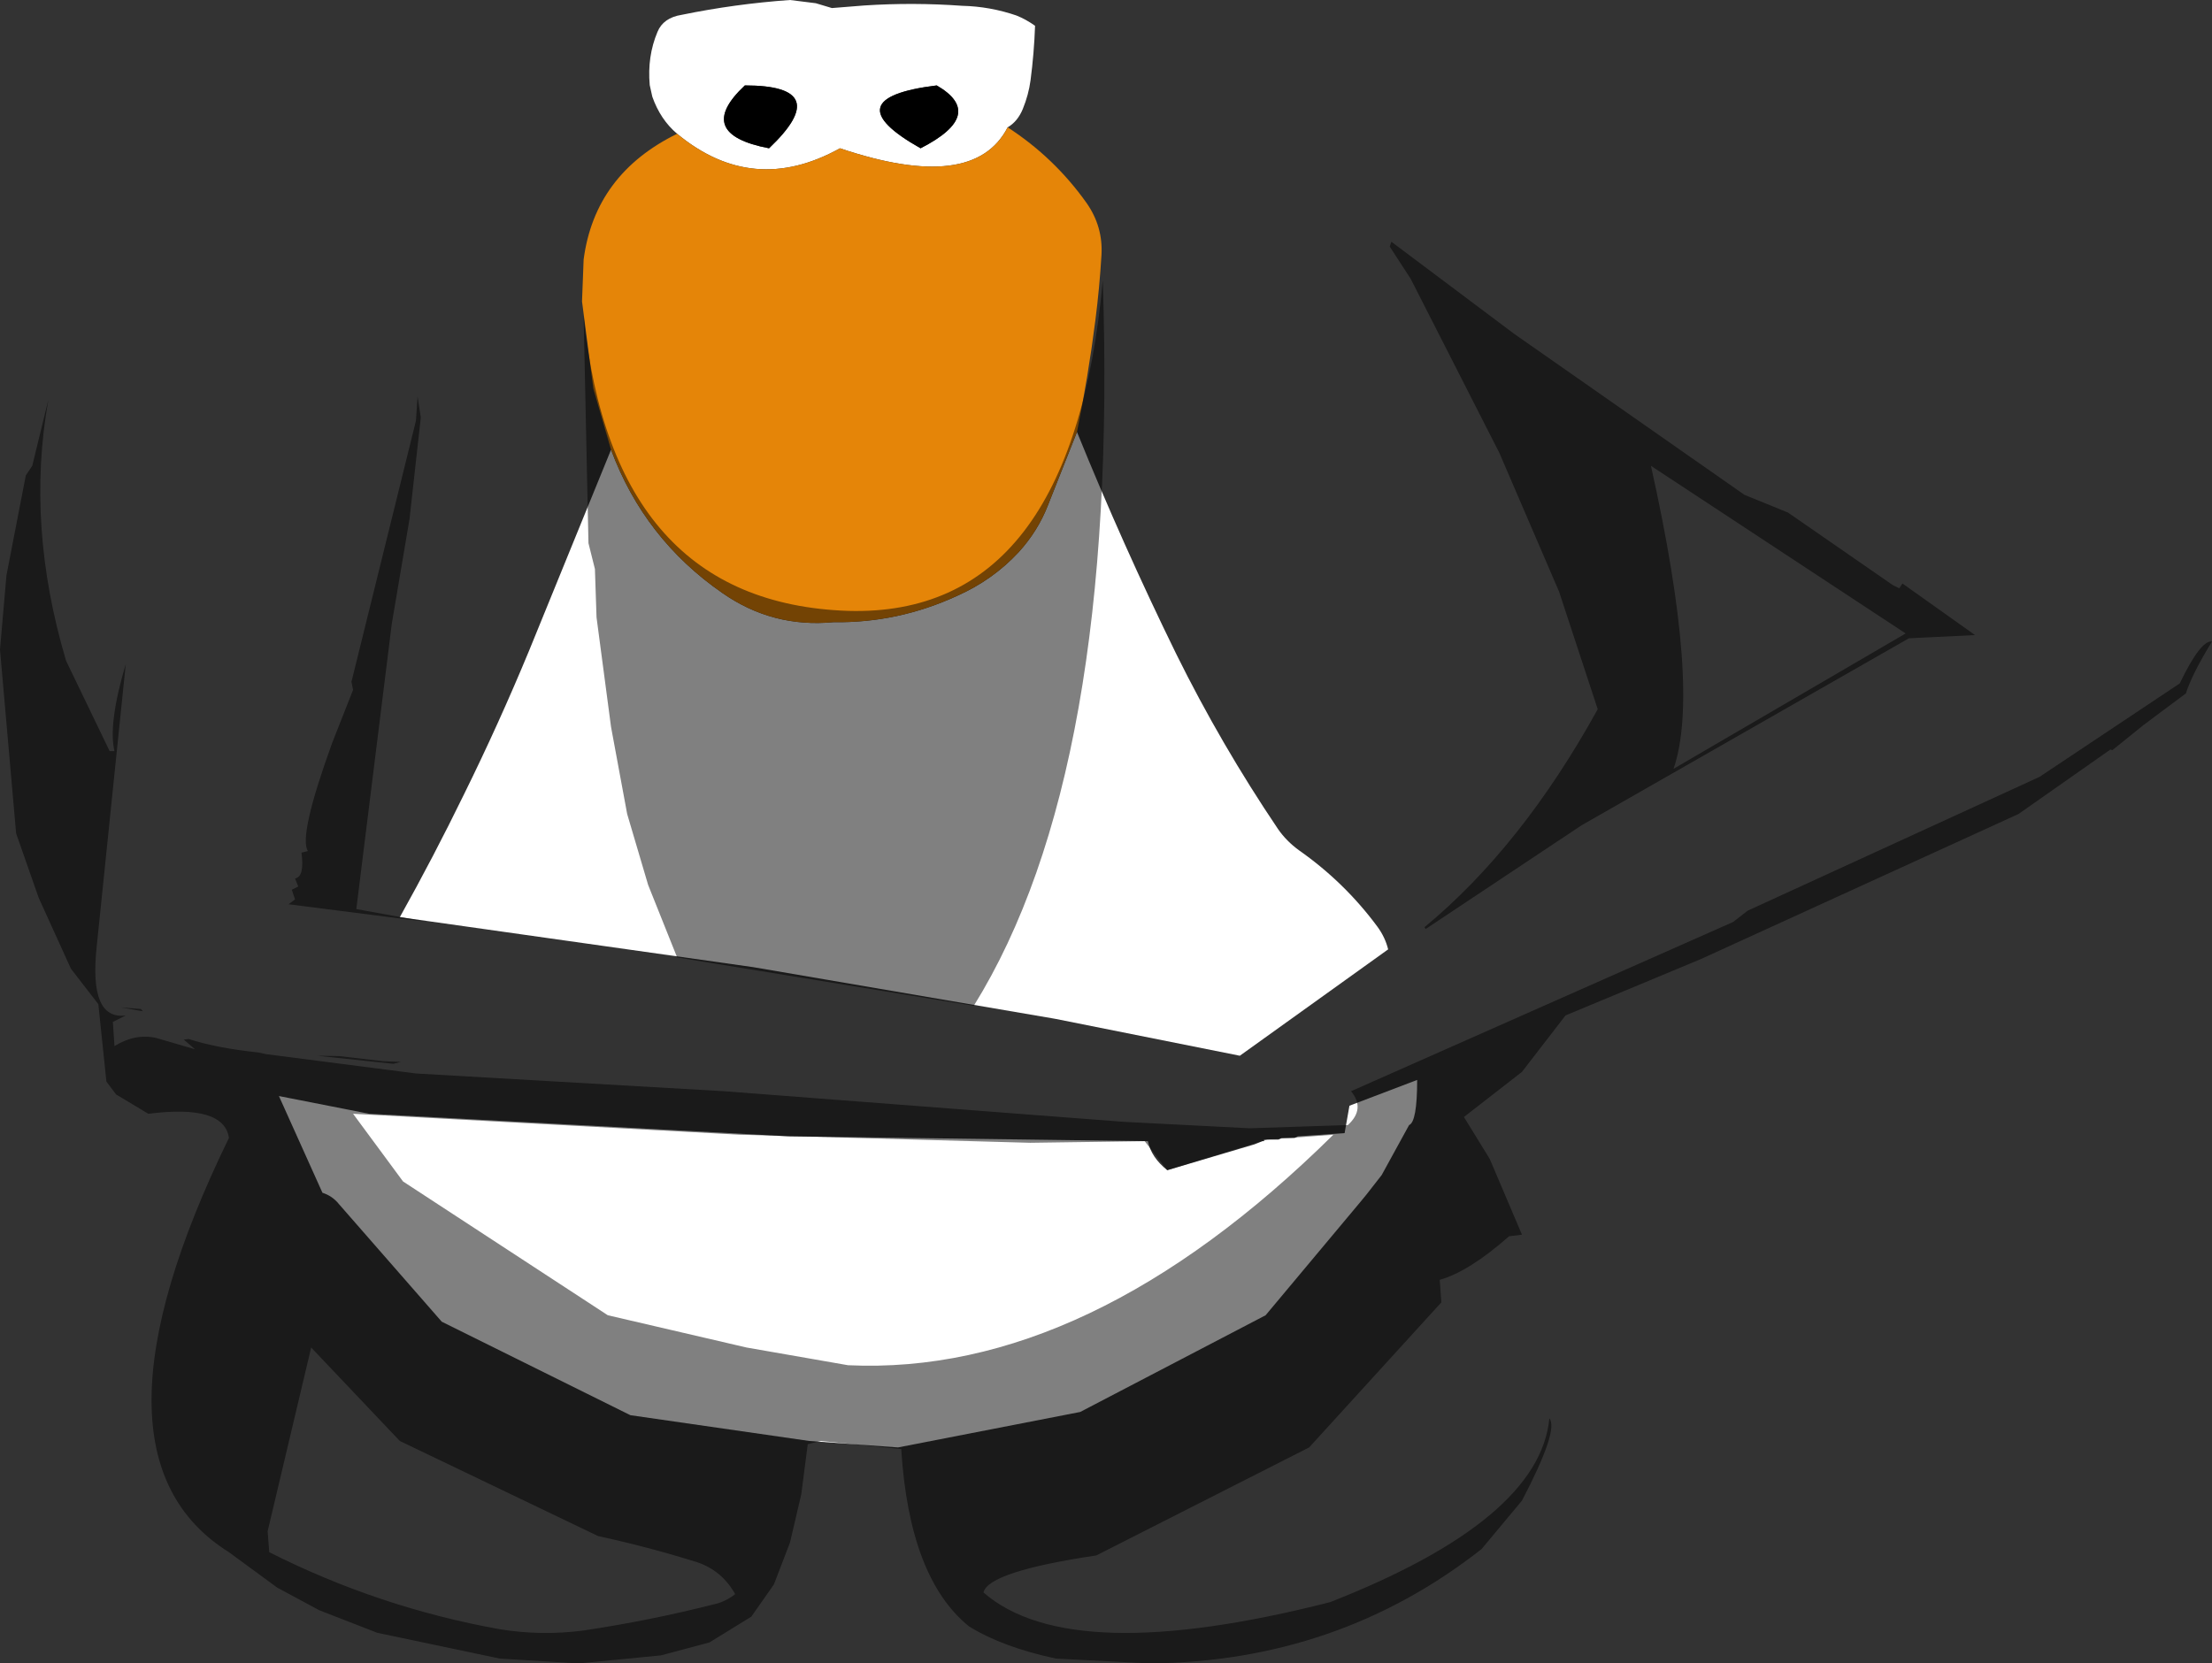 <?xml version="1.0" encoding="UTF-8" standalone="no"?>
<svg xmlns:ffdec="https://www.free-decompiler.com/flash" xmlns:xlink="http://www.w3.org/1999/xlink" ffdec:objectType="shape" height="258.0px" width="343.0px" xmlns="http://www.w3.org/2000/svg">
  <rect width="100%" height="100%" fill="#333333" stroke="none"/>
  <g transform="matrix(1.0, 0.0, 0.0, 1.0, 130.75, 56.5)">
    <path d="M-25.75 -35.75 Q-28.35 -37.95 -29.6 -41.5 L-30.0 -43.3 Q-30.4 -47.75 -28.8 -51.55 -27.9 -53.75 -25.05 -54.2 -16.75 -55.9 -8.25 -56.5 L-4.25 -56.0 -1.75 -55.25 3.25 -55.65 Q10.85 -56.15 18.45 -55.6 22.75 -55.5 26.85 -54.1 28.35 -53.5 29.75 -52.5 29.6 -48.25 29.05 -44.05 28.75 -41.8 27.85 -39.6 27.05 -37.65 25.5 -36.75 20.25 -26.5 -0.5 -33.5 -14.0 -26.0 -25.75 -35.75 M36.25 10.5 Q43.35 28.0 51.65 44.95 58.6 59.0 67.4 72.05 68.7 73.95 70.7 75.4 77.75 80.35 82.85 87.25 84.05 88.9 84.5 90.75 L61.5 107.25 32.75 101.5 -14.0 93.5 -68.75 85.75 Q-63.5 76.35 -58.8 66.7 -53.4 55.75 -48.7 44.4 L-36.0 13.25 Q-30.85 27.1 -18.7 35.5 -10.95 40.9 -1.5 40.0 8.5 40.15 17.7 35.9 23.2 33.45 27.2 29.15 30.2 25.85 31.75 21.85 L36.25 10.5 M12.0 -33.5 Q22.25 -38.75 14.5 -43.25 -1.75 -41.25 12.0 -33.5 M67.5 120.25 L68.0 120.0 70.0 120.0 70.5 119.75 77.75 119.25 78.5 115.0 89.0 111.0 Q89.0 117.5 87.75 118.0 L83.5 125.75 81.2 128.7 80.3 129.8 65.5 147.5 36.75 162.5 8.5 168.0 -5.25 167.0 -33.0 163.0 -62.25 148.5 -78.2 130.25 Q-79.2 129.0 -80.75 128.5 L-87.5 113.5 -73.5 116.25 -8.5 119.75 47.25 120.5 Q47.75 123.0 50.25 125.0 L63.75 121.0 65.0 120.5 65.25 120.5 65.25 120.25 67.5 120.25 M-11.5 -33.5 Q-1.25 -43.25 -15.25 -43.25 -23.25 -35.75 -11.5 -33.5" fill="#ffffff" fill-rule="evenodd" stroke="none"/>
    <path d="M-25.75 -35.75 Q-14.0 -26.0 -0.5 -33.5 20.25 -26.5 25.5 -36.75 32.75 -32.05 37.75 -25.0 40.3 -21.35 40.05 -16.95 39.75 -11.9 39.1 -6.8 38.0 1.85 36.25 10.5 L31.75 21.85 Q30.2 25.85 27.2 29.15 23.2 33.45 17.7 35.9 8.5 40.15 -1.5 40.0 -10.95 40.9 -18.7 35.5 -30.85 27.1 -36.0 13.25 L-38.75 3.75 -40.5 -9.75 -40.25 -16.25 Q-38.5 -29.5 -25.75 -35.75" fill="#e58508" fill-rule="evenodd" stroke="none"/>
    <path d="M12.0 -33.5 Q-1.75 -41.25 14.5 -43.25 22.25 -38.75 12.0 -33.5 M-11.5 -33.5 Q-23.25 -35.75 -15.25 -43.25 -1.25 -43.25 -11.5 -33.5" fill="#000000" fill-rule="evenodd" stroke="none"/>
    <path d="M88.0 -13.25 L84.75 -18.25 85.0 -19.0 104.0 -4.75 139.75 20.25 146.5 23.0 162.75 34.25 163.75 34.75 164.25 34.0 175.5 42.0 165.25 42.5 114.5 71.5 90.3 87.6 90.15 87.3 Q105.25 74.8 117.0 53.5 L111.0 35.25 101.75 13.75 88.0 -13.25 M196.8 59.85 L196.5 59.75 182.25 69.75 133.0 92.25 112.0 101.0 105.25 109.75 96.25 116.75 100.25 123.25 105.25 135.0 103.25 135.25 Q97.0 140.75 92.5 142.0 L92.75 145.5 72.25 168.0 39.25 184.75 Q22.5 187.25 21.75 190.5 35.25 202.25 75.5 192.0 108.0 179.25 109.5 163.5 111.0 165.25 105.25 176.25 L99.0 183.75 Q76.75 201.25 47.5 201.5 L33.0 200.75 Q24.75 199.0 19.5 195.75 10.25 188.25 9.0 168.25 L-3.5 167.0 -5.5 167.5 -6.5 175.25 -8.25 182.75 -10.75 189.25 -14.25 194.25 -20.75 198.25 -28.25 200.25 -41.0 201.5 -53.25 200.75 -72.25 196.75 -81.25 193.25 -87.75 189.75 -95.25 184.25 Q-119.25 169.25 -95.25 120.0 -96.0 114.75 -107.75 116.25 L-112.75 113.25 -114.25 111.25 -115.5 99.25 -119.75 93.75 -124.75 82.75 -128.25 72.75 -130.75 44.25 -129.75 32.75 -126.75 17.25 -125.75 15.75 -123.25 5.5 Q-126.75 25.0 -120.5 46.0 L-113.75 60.0 -113.0 60.0 Q-114.0 55.75 -111.25 46.5 L-115.75 90.25 Q-117.0 101.75 -111.25 101.0 L-113.25 102.0 -113.0 105.75 Q-109.75 103.75 -106.5 104.5 L-100.5 106.25 -102.25 104.75 -101.5 104.65 Q-97.2 106.05 -90.65 106.75 L-89.5 107.0 -66.25 110.0 -18.5 112.75 43.5 117.5 63.0 118.5 78.25 118.0 Q81.0 115.5 78.75 112.75 L138.0 86.5 140.25 84.75 185.5 64.0 207.25 49.5 Q210.5 42.75 212.25 43.0 209.15 48.05 208.2 51.05 L201.7 55.9 196.8 59.85 M128.75 62.75 L164.75 41.75 125.25 15.75 Q133.0 50.5 128.75 62.75 M65.75 120.25 L50.25 125.0 46.75 120.5 29.0 120.75 -16.0 119.5 -76.0 116.25 -68.25 126.75 -36.5 147.5 -15.0 152.5 0.75 155.25 Q38.0 157.0 76.0 119.5 L65.75 120.25 M-76.25 49.25 L-66.25 8.75 -66.0 5.0 -65.5 8.25 -67.25 24.0 -70.0 40.25 -75.5 84.5 -64.5 86.5 -86.0 83.75 -85.0 83.0 -85.5 81.5 -84.5 81.0 -85.0 79.75 Q-83.5 79.5 -84.0 75.75 L-83.0 75.5 Q-84.5 73.25 -79.25 58.75 L-76.0 50.5 -76.25 49.25 M40.25 -13.0 Q42.75 63.25 20.25 99.5 L-25.75 92.0 -30.25 80.75 -33.5 69.75 -36.0 56.25 -38.25 39.25 -38.5 31.75 -39.5 27.75 -40.25 -7.5 Q-35.75 37.0 0.75 38.25 35.5 39.25 40.25 -13.0 M-108.6 100.35 L-112.0 99.75 -108.9 100.0 -108.6 100.35 M-89.0 184.25 Q-71.95 192.85 -53.25 196.2 -46.8 197.25 -40.3 196.4 -29.9 194.85 -19.7 192.25 -18.15 191.85 -16.75 190.75 -18.8 187.1 -22.65 185.8 -30.35 183.4 -38.0 181.75 L-68.75 167.0 -82.5 152.5 -89.25 181.0 -89.0 184.25 M-71.3 108.1 L-68.6 108.2 -69.75 108.5 -81.55 107.25 -78.2 107.3 -71.3 108.1" fill="#000000" fill-opacity="0.498" fill-rule="evenodd" stroke="none"/>
  </g>
</svg>
